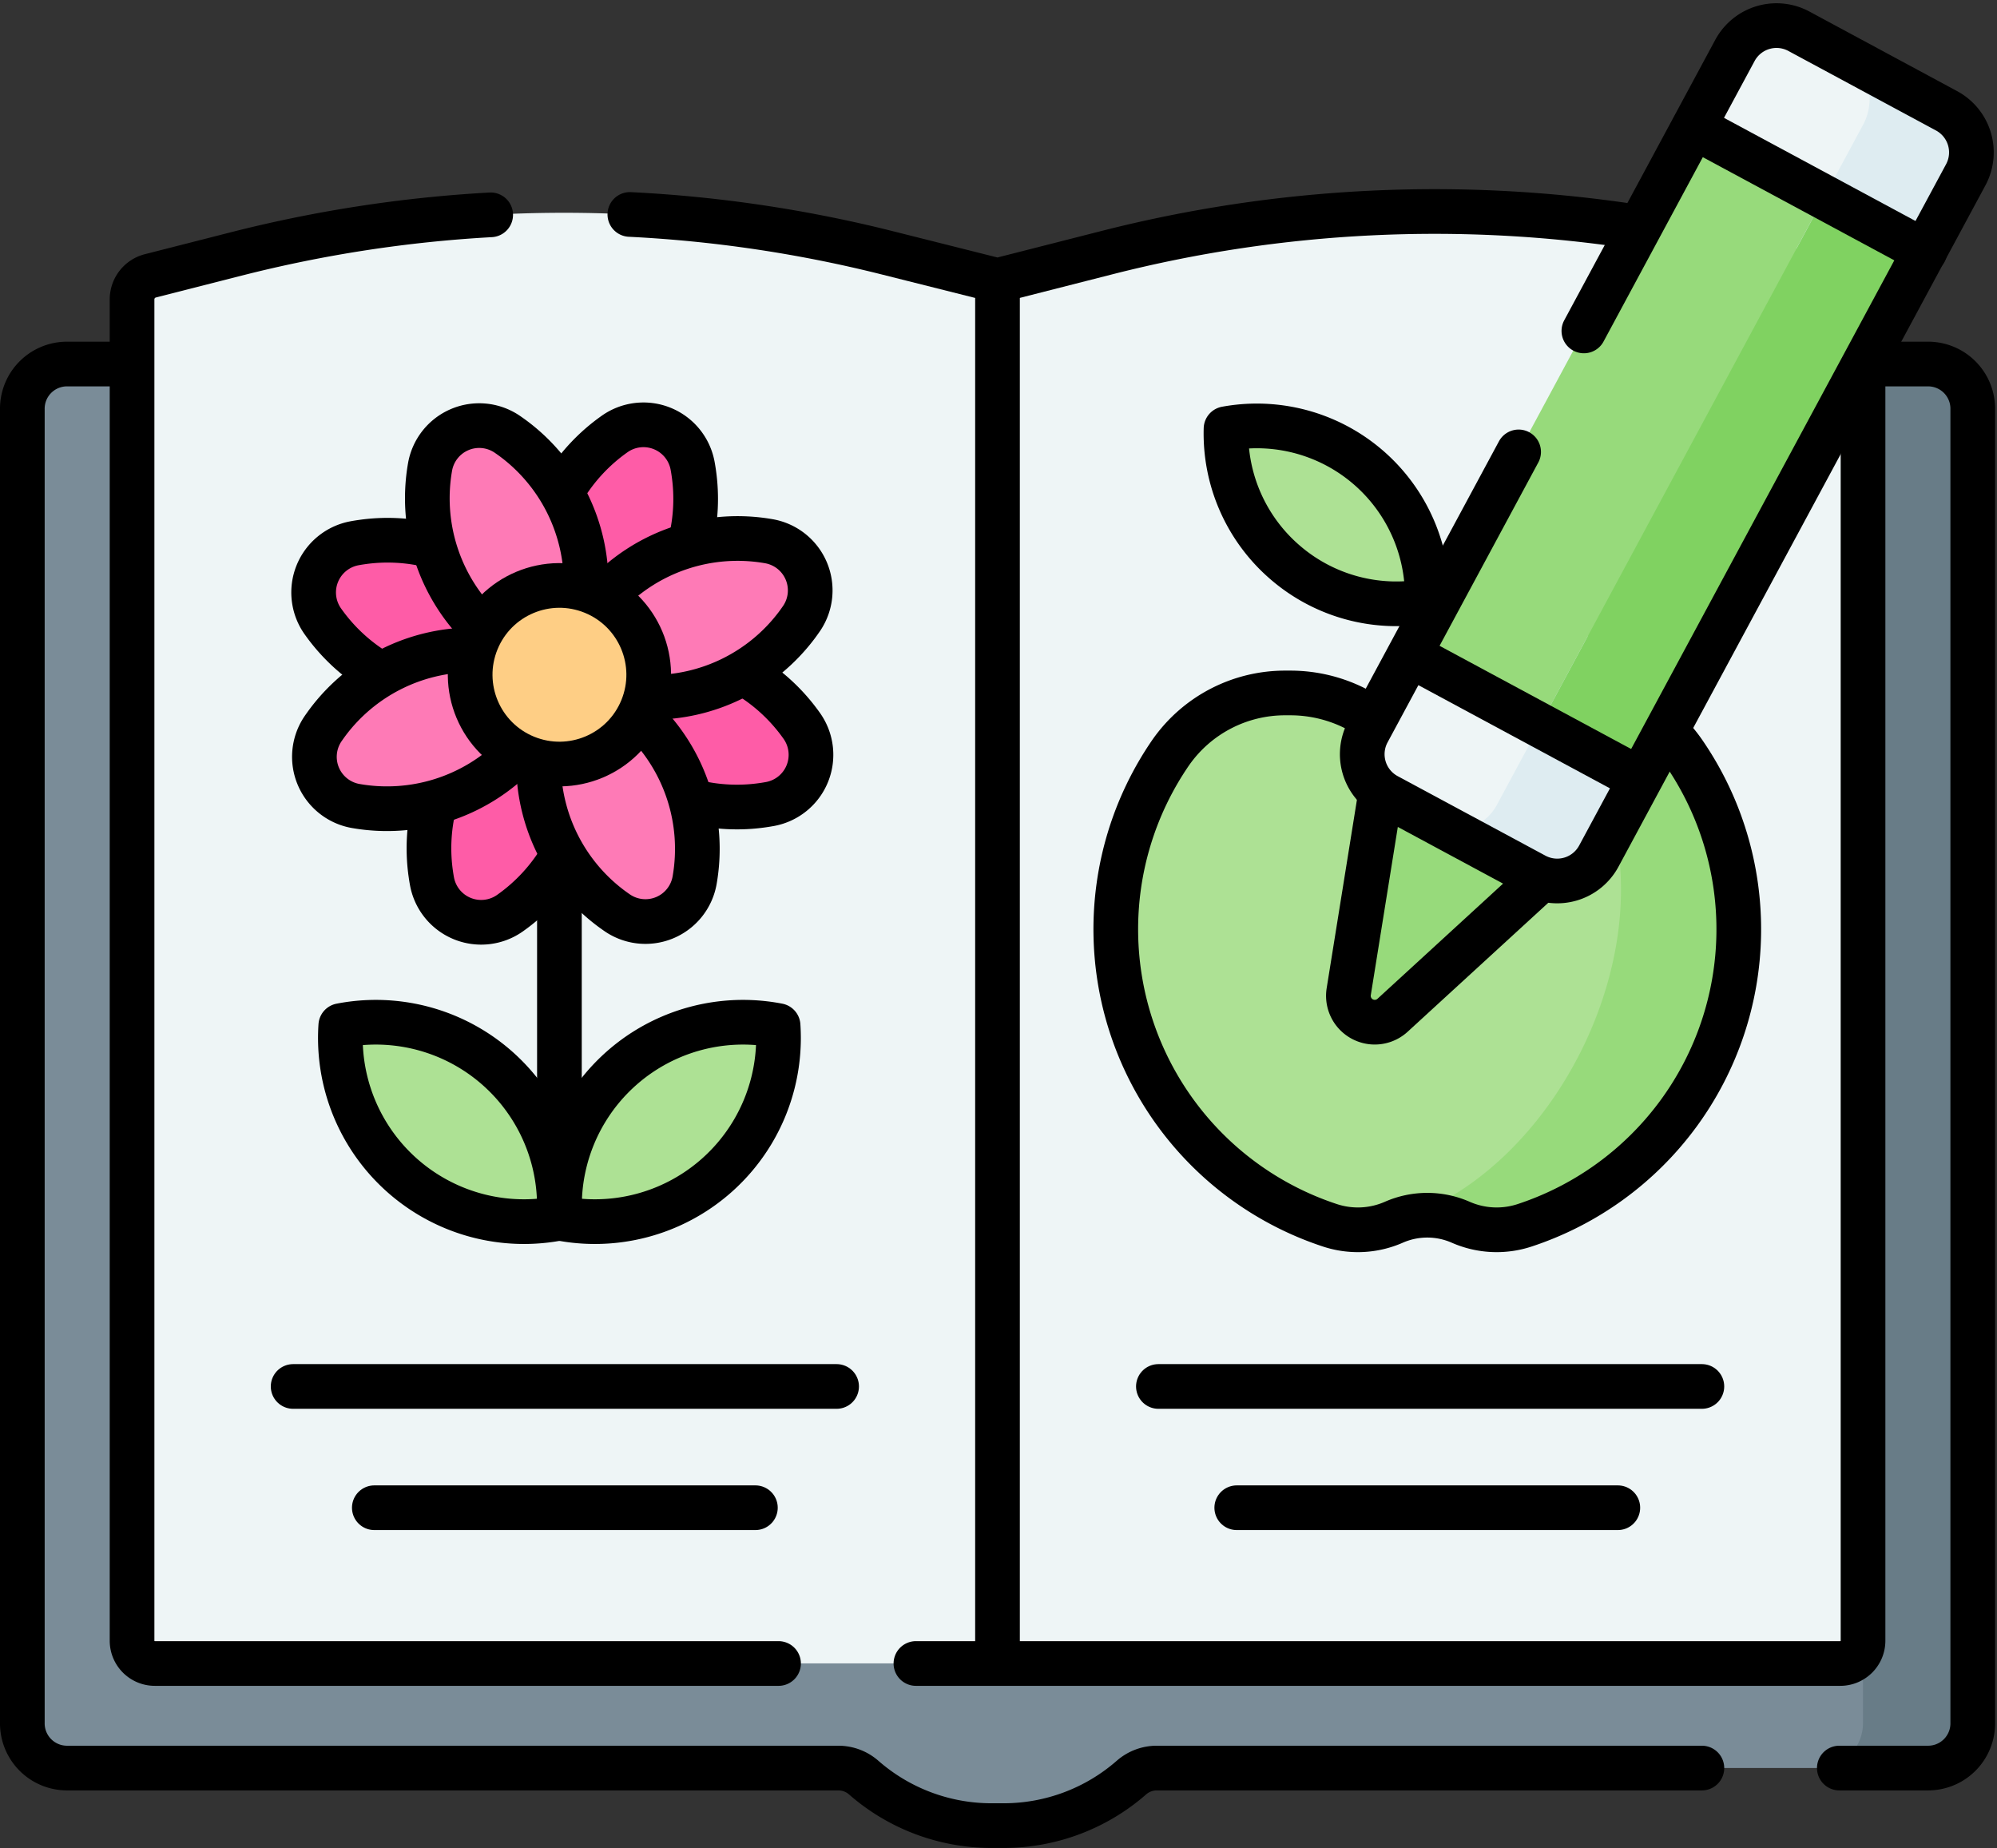 <svg xmlns="http://www.w3.org/2000/svg" width="67.051" height="62.035" viewBox="0 0 67.051 62.035">
  <rect x="0" y="0" width="67.051" height="62.035" fill="#333333" stroke="none"/>
  <g id="coloring_12963289" transform="translate(-6.75 -25.838)">
    <g id="Group_1197951" data-name="Group 1197951" transform="translate(7.5 26.697)">
      <path id="Path_1064847" data-name="Path 1064847" d="M71.24,100.462l-2.96-.264H45.645a1.452,1.452,0,0,1-.954-.36L43.3,98.627a1.453,1.453,0,0,0-.954-.36h-4.2a1.452,1.452,0,0,0-.954.36l-1.394,1.212a1.453,1.453,0,0,1-.954.36H8.98a1.5,1.5,0,0,0-1.48,1.528V145.8a1.5,1.5,0,0,0,1.48,1.528H34.9a1.293,1.293,0,0,1,.849.32h0a6.513,6.513,0,0,0,4.276,1.612h.438a6.513,6.513,0,0,0,4.276-1.612h0a1.294,1.294,0,0,1,.849-.32H68.077l3.163-.264a1.5,1.5,0,0,0,1.48-1.528V101.99A1.505,1.505,0,0,0,71.24,100.462Z" transform="translate(-7.5 -88.837)" fill="#7a8c98"/>
      <g id="Group_1197944" data-name="Group 1197944" transform="translate(31.034 9.43)">
        <path id="Path_1064848" data-name="Path 1064848" d="M245.393,99.839a1.463,1.463,0,0,0,.958.36h3.8a1.452,1.452,0,0,1-.954-.36L247.8,98.627a1.453,1.453,0,0,0-.954-.36h-3.81a1.462,1.462,0,0,1,.958.36Z" transform="translate(-243.035 -98.267)" fill="#687c87"/>
        <path id="Path_1064849" data-name="Path 1064849" d="M468.948,112.927h-3.69c.821,0,.169.684.169,1.528v39.268l1.318,2.062v2.747a1.508,1.508,0,0,1-1.487,1.528h3.69a1.5,1.5,0,0,0,1.48-1.528V114.455A1.5,1.5,0,0,0,468.948,112.927Z" transform="translate(-435.978 -110.995)" fill="#687c87"/>
      </g>
      <path id="Path_1064850" data-name="Path 1064850" d="M93.576,77v45.043a.764.764,0,0,1-.764.764H65.506l-.988-.621-.988.621H36.224a.764.764,0,0,1-.764-.764V77.02a.815.815,0,0,1,.614-.791l2.887-.737a44.52,44.52,0,0,1,21.857-.037l2.712.681.988,2.071.988-2.075,2.7-.686a44.522,44.522,0,0,1,23.055.287l1.722.484A.817.817,0,0,1,93.576,77Z" transform="translate(-31.776 -67.827)" fill="#eef5f6"/>
      <g id="Group_1197946" data-name="Group 1197946" transform="translate(9.78 13.403)">
        <g id="Group_1197945" data-name="Group 1197945">
          <path id="Path_1064851" data-name="Path 1064851" d="M141.533,135.881a1.679,1.679,0,0,1-2.617-1.054q-.024-.128-.042-.257a6.084,6.084,0,0,1,2.522-5.838,1.678,1.678,0,0,1,2.617,1.054q.024.128.042.257A6.084,6.084,0,0,1,141.533,135.881Z" transform="translate(-131.291 -128.423)" fill="#fe5ca7"/>
          <path id="Path_1064852" data-name="Path 1064852" d="M113.841,203.678a1.679,1.679,0,0,1-2.617-1.054q-.024-.128-.042-.257a6.084,6.084,0,0,1,2.522-5.838,1.678,1.678,0,0,1,2.617,1.054q.024.128.042.257A6.084,6.084,0,0,1,113.841,203.678Z" transform="translate(-107.248 -187.287)" fill="#fe5ca7"/>
          <path id="Path_1064853" data-name="Path 1064853" d="M89.188,160.4a1.679,1.679,0,0,1-1.054,2.617q-.128.024-.257.042a6.084,6.084,0,0,1-5.838-2.522,1.679,1.679,0,0,1,1.054-2.617q.128-.024.257-.042A6.083,6.083,0,0,1,89.188,160.4Z" transform="translate(-81.729 -153.94)" fill="#fe5ca7"/>
          <path id="Path_1064854" data-name="Path 1064854" d="M156.985,188.09a1.679,1.679,0,0,1-1.054,2.617q-.128.024-.257.042a6.084,6.084,0,0,1-5.838-2.522,1.679,1.679,0,0,1,1.054-2.617q.128-.024.257-.042A6.084,6.084,0,0,1,156.985,188.09Z" transform="translate(-140.594 -177.984)" fill="#fe5ca7"/>
          <path id="Path_1064855" data-name="Path 1064855" d="M88.25,185.829a1.676,1.676,0,0,1,1.114,2.582q-.078.114-.161.226a6.084,6.084,0,0,1-5.912,2.345,1.676,1.676,0,0,1-1.114-2.582q.078-.114.161-.226A6.084,6.084,0,0,1,88.25,185.829Z" transform="translate(-81.868 -178.188)" fill="#fe7ab6"/>
          <path id="Path_1064856" data-name="Path 1064856" d="M155.771,157.471a1.676,1.676,0,0,1,1.114,2.582q-.078.114-.161.226a6.084,6.084,0,0,1-5.912,2.345,1.676,1.676,0,0,1-1.114-2.582q.078-.114.161-.226A6.084,6.084,0,0,1,155.771,157.471Z" transform="translate(-140.493 -153.566)" fill="#fe7ab6"/>
          <path id="Path_1064857" data-name="Path 1064857" d="M139.137,197.5a1.676,1.676,0,0,1,2.582-1.114q.114.078.226.161a6.084,6.084,0,0,1,2.345,5.912,1.676,1.676,0,0,1-2.582,1.114q-.114-.078-.226-.161A6.084,6.084,0,0,1,139.137,197.5Z" transform="translate(-131.495 -187.187)" fill="#fe7ab6"/>
          <path id="Path_1064858" data-name="Path 1064858" d="M151.506,280.686a.26.26,0,0,1,.218.247,6.165,6.165,0,0,1-7.337,6.258,6.163,6.163,0,0,1,7.12-6.5Z" transform="translate(-136.118 -260.556)" fill="#ade194"/>
          <path id="Path_1064859" data-name="Path 1064859" d="M88.764,280.686a.26.26,0,0,0-.218.247,6.165,6.165,0,0,0,7.337,6.258,6.163,6.163,0,0,0-7.12-6.5Z" transform="translate(-87.645 -260.556)" fill="#ade194"/>
          <path id="Path_1064860" data-name="Path 1064860" d="M110.779,129.985a1.676,1.676,0,0,1,2.582-1.114q.114.078.226.161a6.084,6.084,0,0,1,2.345,5.912,1.676,1.676,0,0,1-2.582,1.114q-.114-.078-.226-.161A6.084,6.084,0,0,1,110.779,129.985Z" transform="translate(-106.874 -128.563)" fill="#fe7ab6"/>
          <circle id="Ellipse_12278" data-name="Ellipse 12278" cx="2.997" cy="2.997" r="2.997" transform="translate(4.346 10.03) rotate(-67.785)" fill="#fece85"/>
        </g>
      </g>
      <g id="Group_1197948" data-name="Group 1197948" transform="translate(36.714 13.437)">
        <path id="Path_1064861" data-name="Path 1064861" d="M306.66,204.493a10.049,10.049,0,0,1-6.821,9.856,2.681,2.681,0,0,1-2.024.076h0a3,3,0,0,0-2.338.066h0a3,3,0,0,1-2.147.1,10.463,10.463,0,0,1-5.341-15.869,4.681,4.681,0,0,1,3.861-2h.158a4.834,4.834,0,0,1,3.416,1.416l.189.189a1.516,1.516,0,0,0,2.144,0l.184-.184a4.834,4.834,0,0,1,3.418-1.416h0c1.535,0,1.839.651,2.71,1.915C305.232,200.333,306.66,202.292,306.66,204.493Z" transform="translate(-286.146 -187.762)" fill="#ade194"/>
        <g id="Group_1197947" data-name="Group 1197947" transform="translate(9.618 8.971)">
          <path id="Path_1064862" data-name="Path 1064862" d="M368.6,198.76a4.68,4.68,0,0,0-3.86-2h0a4.838,4.838,0,0,0-.627.042,4.536,4.536,0,0,1,.534.639,10.407,10.407,0,0,1,1.841,5.927c0,4.633-3.168,9.667-7.341,11.041l0,0a2.791,2.791,0,0,1,1.967.107,3,3,0,0,0,2.147.1A10.462,10.462,0,0,0,368.6,198.76Z" transform="translate(-359.144 -196.761)" fill="#97da7b"/>
        </g>
        <path id="Path_1064863" data-name="Path 1064863" d="M316.227,133.272a5.709,5.709,0,0,0,4.756,1.281,5.722,5.722,0,0,0-6.526-5.82.267.267,0,0,0-.23.269A5.705,5.705,0,0,0,316.227,133.272Z" transform="translate(-310.527 -128.676)" fill="#ade194"/>
      </g>
      <g id="Group_1197950" data-name="Group 1197950" transform="translate(44.522)">
        <g id="Group_1197949" data-name="Group 1197949">
          <path id="Path_1064864" data-name="Path 1064864" d="M346.5,219.7l4.4-.357,1,3.261-4.994,4.579a.885.885,0,0,1-1.472-.793Z" transform="translate(-345.409 -193.956)" fill="#97da7b"/>
          <path id="Path_1064865" data-name="Path 1064865" d="M349.161,181.73a1.586,1.586,0,0,0,.642,2.142l2.115,1.139,2.565.77a1.586,1.586,0,0,0,2.142-.642l1.677-1.82-1.968-5.372-5.782,1.2Z" transform="translate(-348.504 -158.018)" fill="#eef5f6"/>
          <path id="Path_1064866" data-name="Path 1064866" d="M441.817,31.907a1.586,1.586,0,0,0-.642-2.142L439,27.991l-2.053-1.106a1.586,1.586,0,0,0-2.142.642L433.425,30.1l2.5,4.072,5.248.1Z" transform="translate(-421.828 -26.697)" fill="#eef5f6"/>
          <path id="Path_1064867" data-name="Path 1064867" d="M370.515,52.515,360.968,70.24l4.379,2.358,3.371.837,8.854-16.784-2.678-1.778Z" transform="translate(-358.918 -49.113)" fill="#97da7b"/>
          <path id="Path_1064868" data-name="Path 1064868" d="M375.954,182.244l-3.058,5.678a1.586,1.586,0,0,1-1.566.82l2.85,1.535a1.586,1.586,0,0,0,2.142-.642l1.392-2.585Z" transform="translate(-367.915 -161.749)" fill="#deecf1"/>
          <path id="Path_1064869" data-name="Path 1064869" d="M464.626,37.574l-3.057-1.646A1.863,1.863,0,0,1,461.842,38l-2.262,4.2,4.3.084,1.385-2.572A1.586,1.586,0,0,0,464.626,37.574Z" transform="translate(-444.537 -34.712)" fill="#deecf1"/>
          <rect id="Rectangle_414829" data-name="Rectangle 414829" width="20.132" height="3.829" transform="translate(6.429 23.486) rotate(-61.692)" fill="#80d261"/>
        </g>
      </g>
    </g>
    <g id="Group_1197959" data-name="Group 1197959" transform="translate(7.5 26.697)">
      <path id="Path_1064870" data-name="Path 1064870" d="M470.5,160.059h3a1.5,1.5,0,0,0,1.48-1.528V114.455a1.5,1.5,0,0,0-1.48-1.528h-2.015" transform="translate(-409.493 -101.566)" fill="none" stroke="#000" stroke-linecap="round" stroke-linejoin="round" stroke-miterlimit="10" stroke-width="1.5"/>
      <path id="Path_1064871" data-name="Path 1064871" d="M11.058,112.927H8.98a1.5,1.5,0,0,0-1.48,1.528v44.076a1.5,1.5,0,0,0,1.48,1.528H34.9a1.293,1.293,0,0,1,.849.32h0a6.513,6.513,0,0,0,4.276,1.612h.438a6.513,6.513,0,0,0,4.276-1.612h0a1.294,1.294,0,0,1,.849-.32H63.892" transform="translate(-7.5 -101.566)" fill="none" stroke="#000" stroke-linecap="round" stroke-linejoin="round" stroke-miterlimit="10" stroke-width="1.5"/>
      <path id="Path_1064872" data-name="Path 1064872" d="M162.317,74.166a44.529,44.529,0,0,1,8.644,1.288l3.7.93,3.686-.939a44.53,44.53,0,0,1,17.782-.857" transform="translate(-141.919 -67.826)" fill="none" stroke="#000" stroke-linecap="round" stroke-linejoin="round" stroke-miterlimit="10" stroke-width="1.5"/>
      <path id="Path_1064873" data-name="Path 1064873" d="M57.165,123.545H36.223a.764.764,0,0,1-.764-.764V77.754a.816.816,0,0,1,.614-.791l2.887-.736A44.53,44.53,0,0,1,47.5,74.915" transform="translate(-31.775 -68.562)" fill="none" stroke="#000" stroke-linecap="round" stroke-linejoin="round" stroke-miterlimit="10" stroke-width="1.5"/>
      <path id="Path_1064874" data-name="Path 1064874" d="M267,115.351v42.538a.764.764,0,0,1-.764.764H235.2" transform="translate(-205.197 -103.67)" fill="none" stroke="#000" stroke-linecap="round" stroke-linejoin="round" stroke-miterlimit="10" stroke-width="1.5"/>
      <line id="Line_575" data-name="Line 575" y2="45.775" transform="translate(32.742 8.749)" fill="none" stroke="#000" stroke-linecap="round" stroke-linejoin="round" stroke-miterlimit="10" stroke-width="1.5"/>
      <g id="Group_1197953" data-name="Group 1197953" transform="translate(9.78 13.403)">
        <line id="Line_576" data-name="Line 576" y2="10.372" transform="translate(8.253 14.776)" fill="none" stroke="#000" stroke-linecap="round" stroke-linejoin="round" stroke-miterlimit="10" stroke-width="1.5"/>
        <g id="Group_1197952" data-name="Group 1197952">
          <path id="Path_1064875" data-name="Path 1064875" d="M145.429,130.571a6.11,6.11,0,0,1,1.713-1.841,1.678,1.678,0,0,1,2.617,1.054q.024.128.042.257a6.07,6.07,0,0,1-.105,2.282" transform="translate(-137.036 -128.423)" fill="none" stroke="#000" stroke-linecap="round" stroke-linejoin="round" stroke-miterlimit="10" stroke-width="1.5"/>
          <path id="Path_1064876" data-name="Path 1064876" d="M115.584,227.257a6.108,6.108,0,0,1-1.742,1.89,1.679,1.679,0,0,1-2.617-1.054q-.024-.128-.042-.257a6.069,6.069,0,0,1,.105-2.281" transform="translate(-107.248 -212.756)" fill="none" stroke="#000" stroke-linecap="round" stroke-linejoin="round" stroke-miterlimit="10" stroke-width="1.5"/>
          <path id="Path_1064877" data-name="Path 1064877" d="M83.914,162.268a6.109,6.109,0,0,1-1.877-1.734,1.679,1.679,0,0,1,1.054-2.617q.128-.024.257-.042a6.07,6.07,0,0,1,2.281.105" transform="translate(-81.729 -153.94)" fill="none" stroke="#000" stroke-linecap="round" stroke-linejoin="round" stroke-miterlimit="10" stroke-width="1.5"/>
          <path id="Path_1064878" data-name="Path 1064878" d="M180.608,192.1a6.108,6.108,0,0,1,1.846,1.716,1.679,1.679,0,0,1-1.054,2.617q-.128.024-.257.042a6.07,6.07,0,0,1-2.282-.105" transform="translate(-166.062 -183.708)" fill="none" stroke="#000" stroke-linecap="round" stroke-linejoin="round" stroke-miterlimit="10" stroke-width="1.5"/>
          <path id="Path_1064879" data-name="Path 1064879" d="M88.646,189.287a6.09,6.09,0,0,1-5.354,1.7,1.676,1.676,0,0,1-1.114-2.582q.078-.114.161-.226a6.074,6.074,0,0,1,4.809-2.434" transform="translate(-81.87 -178.191)" fill="none" stroke="#000" stroke-linecap="round" stroke-linejoin="round" stroke-miterlimit="10" stroke-width="1.5"/>
          <path id="Path_1064880" data-name="Path 1064880" d="M156.228,159.281a6.088,6.088,0,0,1,5.462-1.81,1.676,1.676,0,0,1,1.114,2.582q-.078.114-.161.226a6.076,6.076,0,0,1-4.97,2.433" transform="translate(-146.412 -153.566)" fill="none" stroke="#000" stroke-linecap="round" stroke-linejoin="round" stroke-miterlimit="10" stroke-width="1.5"/>
          <path id="Path_1064881" data-name="Path 1064881" d="M142.51,203.135a6.088,6.088,0,0,1,1.781,5.434,1.676,1.676,0,0,1-2.582,1.114q-.114-.078-.226-.161a6.074,6.074,0,0,1-2.434-4.82" transform="translate(-131.497 -193.291)" fill="none" stroke="#000" stroke-linecap="round" stroke-linejoin="round" stroke-miterlimit="10" stroke-width="1.5"/>
          <path id="Path_1064882" data-name="Path 1064882" d="M151.712,280.723a6.165,6.165,0,0,1-7.326,6.467,6.163,6.163,0,0,1,7.326-6.467Z" transform="translate(-136.117 -260.556)" fill="none" stroke="#000" stroke-linecap="round" stroke-linejoin="round" stroke-miterlimit="10" stroke-width="1.5"/>
          <path id="Path_1064883" data-name="Path 1064883" d="M88.557,280.723a6.165,6.165,0,0,0,7.326,6.467,6.163,6.163,0,0,0-7.326-6.467Z" transform="translate(-87.645 -260.556)" fill="none" stroke="#000" stroke-linecap="round" stroke-linejoin="round" stroke-miterlimit="10" stroke-width="1.5"/>
          <path id="Path_1064884" data-name="Path 1064884" d="M112.5,135.357a6.089,6.089,0,0,1-1.718-5.373,1.676,1.676,0,0,1,2.582-1.114q.114.078.226.161a6.075,6.075,0,0,1,2.434,4.939" transform="translate(-106.874 -128.563)" fill="none" stroke="#000" stroke-linecap="round" stroke-linejoin="round" stroke-miterlimit="10" stroke-width="1.5"/>
          <circle id="Ellipse_12279" data-name="Ellipse 12279" cx="2.997" cy="2.997" r="2.997" transform="translate(4.346 10.03) rotate(-67.785)" fill="none" stroke="#000" stroke-linecap="round" stroke-linejoin="round" stroke-miterlimit="10" stroke-width="1.5"/>
        </g>
      </g>
      <g id="Group_1197954" data-name="Group 1197954" transform="translate(36.714 13.437)">
        <path id="Path_1064885" data-name="Path 1064885" d="M304.73,198.135a4.536,4.536,0,0,1,.492.6,10.462,10.462,0,0,1-5.345,15.863,3,3,0,0,1-2.147-.1h0a2.792,2.792,0,0,0-2.252,0h0a3,3,0,0,1-2.147.1,10.463,10.463,0,0,1-5.341-15.869,4.681,4.681,0,0,1,3.861-2h.158a4.834,4.834,0,0,1,2.681.813" transform="translate(-286.146 -187.763)" fill="none" stroke="#000" stroke-linecap="round" stroke-linejoin="round" stroke-miterlimit="10" stroke-width="1.5"/>
        <line id="Line_577" data-name="Line 577" y1="0.4" transform="translate(10.458 5.971)" fill="none" stroke="#000" stroke-linecap="round" stroke-linejoin="round" stroke-miterlimit="10" stroke-width="1.5"/>
        <path id="Path_1064886" data-name="Path 1064886" d="M316.223,133.273a5.709,5.709,0,0,0,4.756,1.281,5.722,5.722,0,0,0-6.755-5.782A5.708,5.708,0,0,0,316.223,133.273Z" transform="translate(-310.523 -128.676)" fill="none" stroke="#000" stroke-linecap="round" stroke-linejoin="round" stroke-miterlimit="10" stroke-width="1.5"/>
      </g>
      <g id="Group_1197957" data-name="Group 1197957" transform="translate(44.522)">
        <g id="Group_1197956" data-name="Group 1197956">
          <path id="Path_1064887" data-name="Path 1064887" d="M351.888,224.951l-4.994,4.579a.885.885,0,0,1-1.472-.793l1.075-6.69" transform="translate(-345.409 -196.308)" fill="none" stroke="#000" stroke-linecap="round" stroke-linejoin="round" stroke-miterlimit="10" stroke-width="1.5"/>
          <g id="Group_1197955" data-name="Group 1197955" transform="translate(0.47)">
            <path id="Path_1064888" data-name="Path 1064888" d="M356.412,36.948l5.074-9.42a1.586,1.586,0,0,1,2.142-.642l4.966,2.675a1.586,1.586,0,0,1,.642,2.142L356.911,54.583a1.586,1.586,0,0,1-2.142.642L349.8,52.551a1.586,1.586,0,0,1-.642-2.142l5.063-9.4" transform="translate(-348.974 -26.698)" fill="none" stroke="#000" stroke-linecap="round" stroke-linejoin="round" stroke-miterlimit="10" stroke-width="1.5"/>
            <line id="Line_578" data-name="Line 578" x1="7.487" y1="4.032" transform="translate(1.731 21.208)" fill="none" stroke="#000" stroke-linecap="round" stroke-linejoin="round" stroke-miterlimit="10" stroke-width="1.5"/>
            <line id="Line_579" data-name="Line 579" x1="7.75" y1="4.174" transform="translate(11.135 3.406)" fill="none" stroke="#000" stroke-linecap="round" stroke-linejoin="round" stroke-miterlimit="10" stroke-width="1.5"/>
          </g>
        </g>
      </g>
      <g id="Group_1197958" data-name="Group 1197958" transform="translate(9.092 45.683)">
        <line id="Line_580" data-name="Line 580" x2="18.248" fill="none" stroke="#000" stroke-linecap="round" stroke-linejoin="round" stroke-miterlimit="10" stroke-width="1.5"/>
        <line id="Line_581" data-name="Line 581" x2="18.248" transform="translate(29.052)" fill="none" stroke="#000" stroke-linecap="round" stroke-linejoin="round" stroke-miterlimit="10" stroke-width="1.5"/>
      </g>
      <line id="Line_582" data-name="Line 582" x2="12.795" transform="translate(11.818 49.754)" fill="none" stroke="#000" stroke-linecap="round" stroke-linejoin="round" stroke-miterlimit="10" stroke-width="1.5"/>
      <line id="Line_583" data-name="Line 583" x2="12.795" transform="translate(40.775 49.754)" fill="none" stroke="#000" stroke-linecap="round" stroke-linejoin="round" stroke-miterlimit="10" stroke-width="1.5"/>
    </g>
  </g>
</svg>
